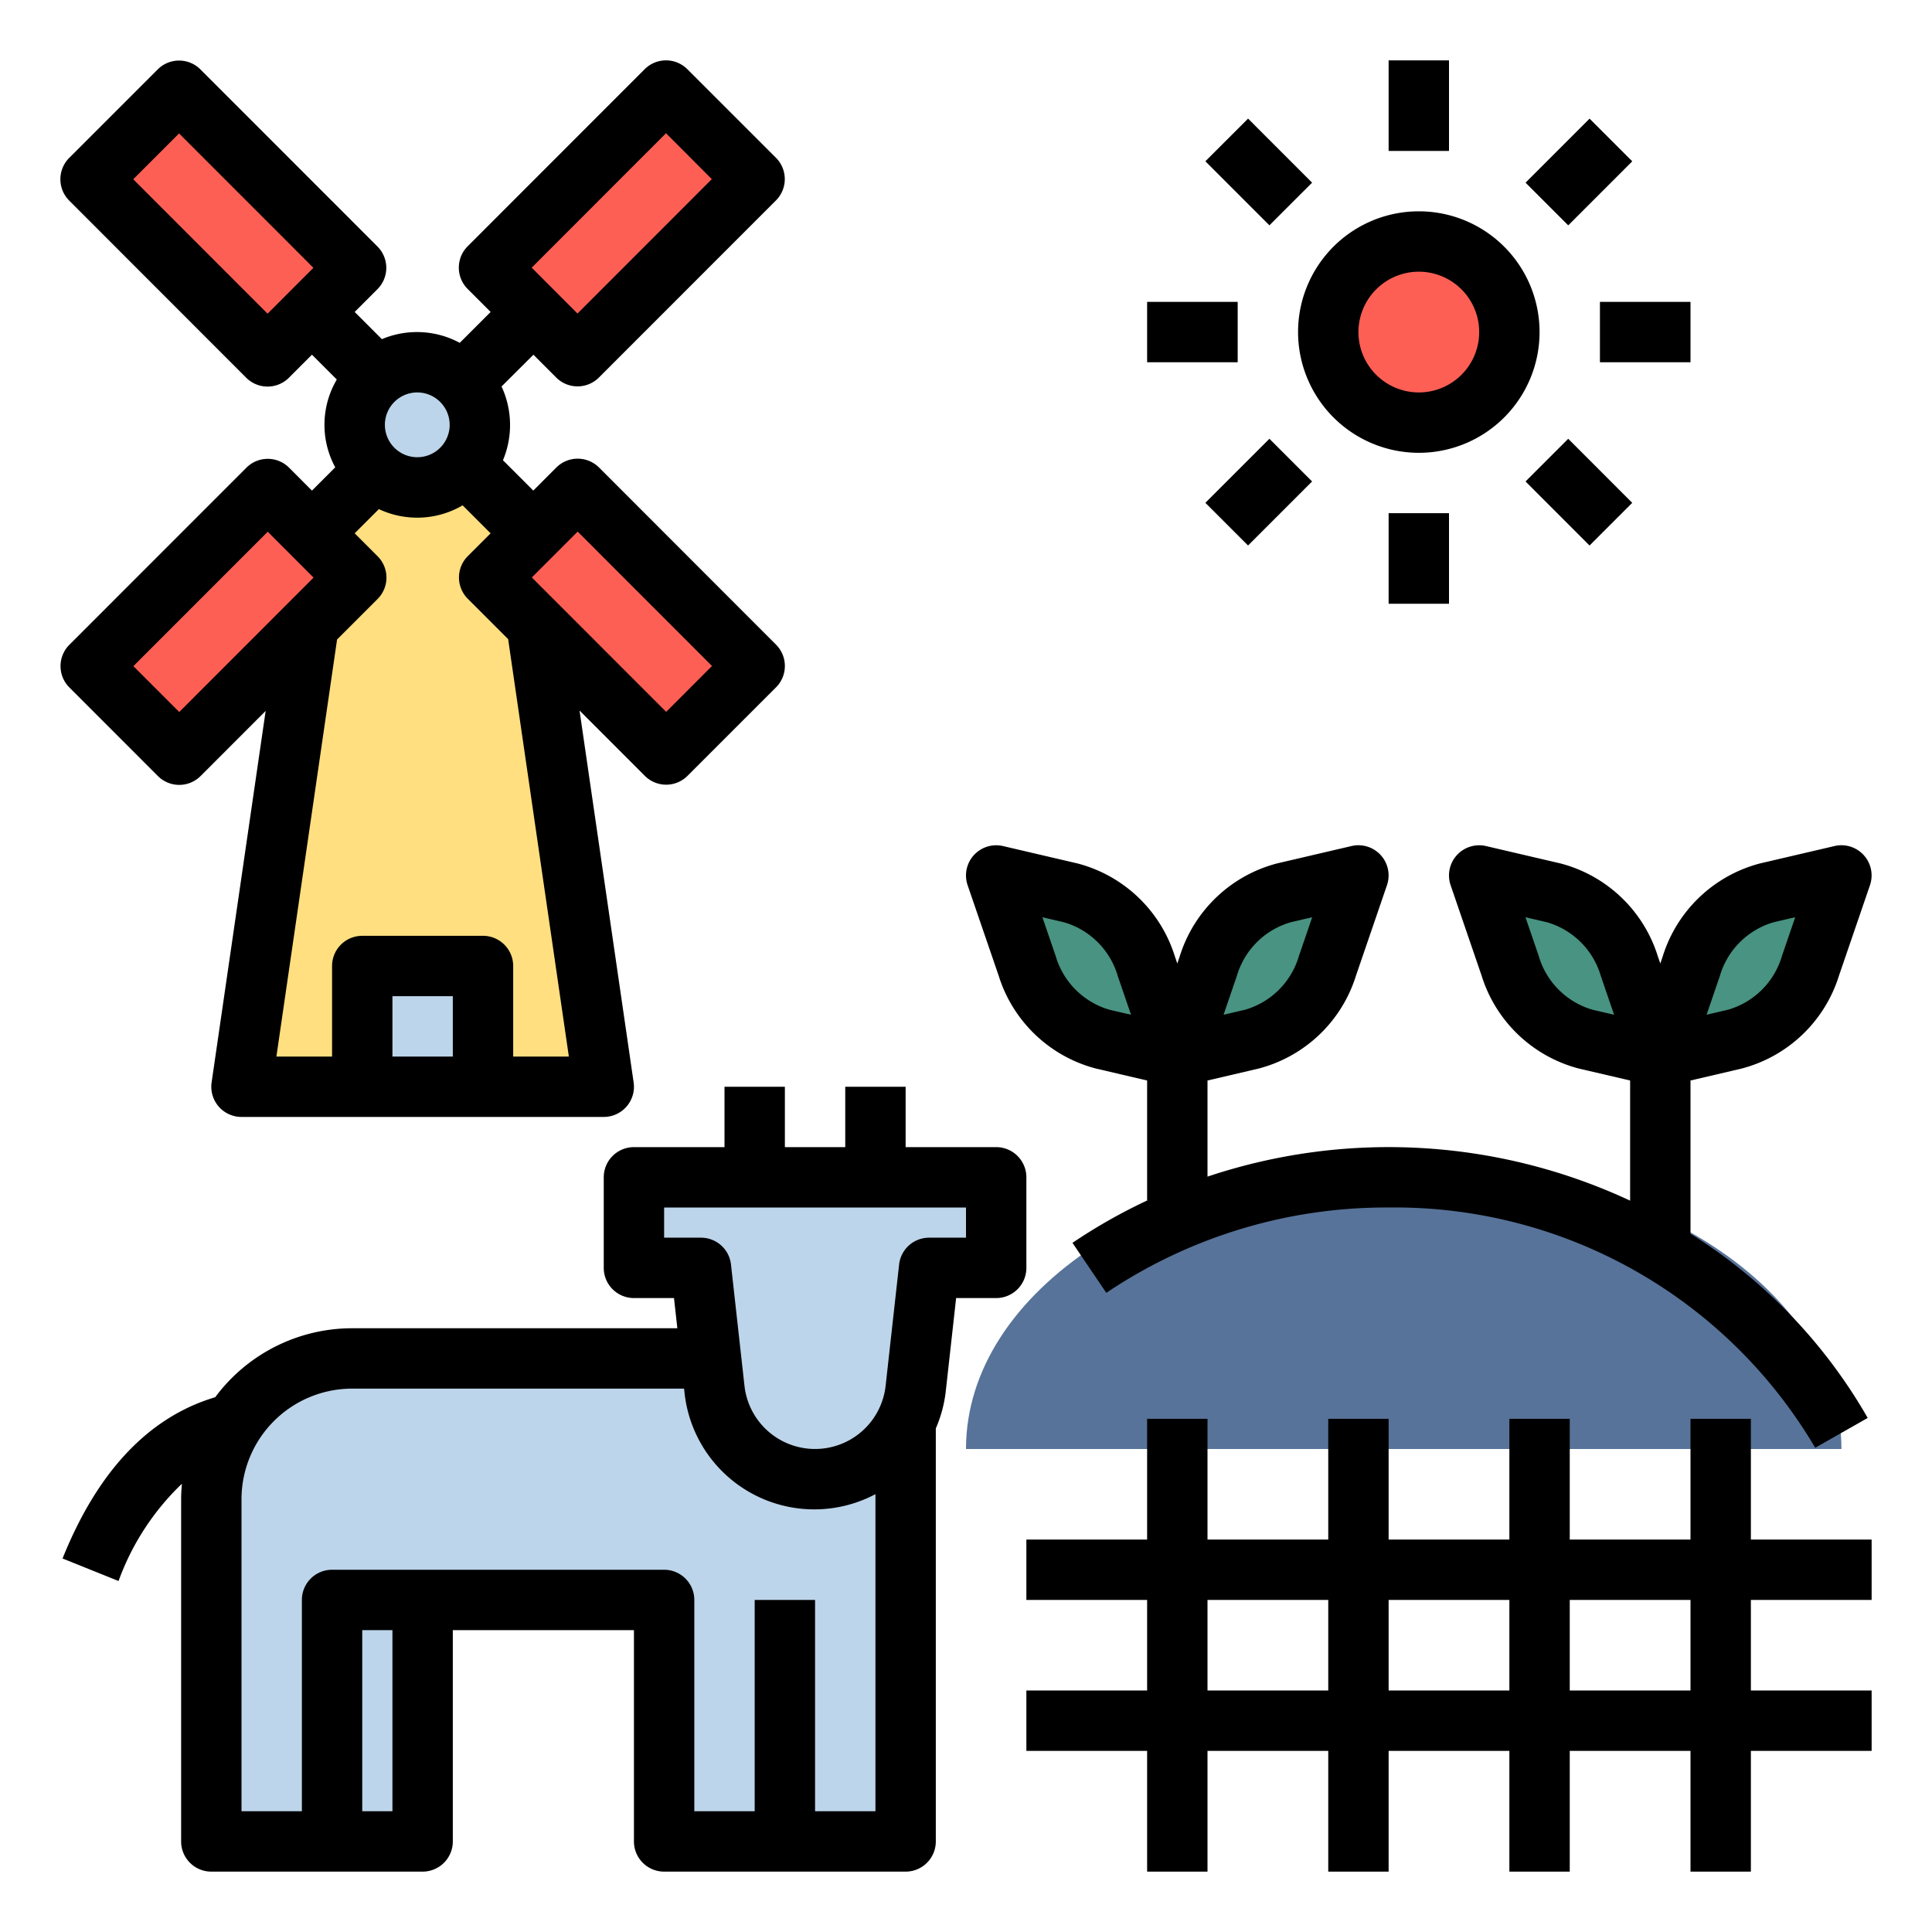 <?xml version="1.0" encoding="UTF-8" standalone="no"?> <svg id="Layer_1" data-name="Layer 1" xmlns="http://www.w3.org/2000/svg" viewBox="0 0 64 64"><title>agricultural-farm-rural-cultivate-agriculture</title><path d="M21,39v3h2.222l.333,3H11.664A4.664,4.664,0,0,0,7,49.664V61h7V53h8v8h8V47.131a3.335,3.335,0,0,0,.331-1.112L30.778,42H33V39Z" style="fill:#bdd5ea"/><path d="M46.5,38.5C38.492,38.5,32,42.753,32,48H61C61,42.753,54.508,38.5,46.5,38.5Z" style="fill:#577399"/><path d="M33,28l2.465.575a3.616,3.616,0,0,1,2.511,2.437L39,34l-2.465-.575a3.616,3.616,0,0,1-2.511-2.437Z" style="fill:#489381"/><path d="M45,28l-2.465.575a3.616,3.616,0,0,0-2.511,2.437L39,34l2.465-.575a3.616,3.616,0,0,0,2.511-2.437Z" style="fill:#489381"/><path d="M49,28l2.465.575a3.616,3.616,0,0,1,2.511,2.437L55,34l-2.465-.575a3.616,3.616,0,0,1-2.511-2.437Z" style="fill:#489381"/><path d="M61,28l-2.465.575a3.616,3.616,0,0,0-2.511,2.437L55,34l2.465-.575a3.616,3.616,0,0,0,2.511-2.437Z" style="fill:#489381"/><polygon points="17 19 16 16 12 16 11 19 8 36 20 36 17 19" style="fill:#ffdf80"/><rect x="12" y="32" width="4" height="4" style="fill:#bdd5ea"/><circle cx="13.822" cy="14.074" r="2.074" style="fill:#bdd5ea"/><rect x="3.256" y="18.526" width="8.295" height="4.147" transform="translate(-12.4 11.273) rotate(-45.014)" style="fill:#fe5f55"/><rect x="16.449" y="5.326" width="8.295" height="4.147" transform="translate(0.802 16.736) rotate(-45.014)" style="fill:#fe5f55"/><rect x="5.324" y="3.258" width="4.147" height="8.295" transform="translate(-3.07 7.397) rotate(-44.986)" style="fill:#fe5f55"/><rect x="18.528" y="16.447" width="4.147" height="8.295" transform="translate(-8.528 20.593) rotate(-44.986)" style="fill:#fe5f55"/><circle cx="47" cy="11" r="3" style="fill:#fe5f55"/><path d="M34,39a1.0 1,0,0,0-1-1H30V36H28v2H26V36H24v2H21a1.0 1,0,0,0-1,1v3a1.0 1,0,0,0,1,1h1.327l.111,1H11.664a5.653,5.653,0,0,0-4.535,2.285C4.944,46.935,3.24,48.719,2.072,51.627l1.855.746A8.427,8.427,0,0,1,6.026,49.151c-.015.169-.026.34-.026.513V61a1.0 1,0,0,0,1,1h7a1.0 1,0,0,0,1-1V54h6v7a1.0 1,0,0,0,1,1h8a1.0 1,0,0,0,1-1V47.319a4.318,4.318,0,0,0,.325-1.19L31.673,43H33a1.0 1,0,0,0,1-1ZM13,60H12V54h1Zm14,0V53H25v7H23V53a1.0 1,0,0,0-1-1H11a1.0 1,0,0,0-1,1v7H8V49.664A3.668,3.668,0,0,1,11.664,46H22.661l.014.129A4.323,4.323,0,0,0,29,49.496V60Zm5-19H30.778a.999.999,0,0,0-.994.89L29.337,45.908a2.352,2.352,0,0,1-4.675,0l-.447-4.019A.999.999,0,0,0,23.222,41H22V40H32Z"/><path d="M62,53V51H58V47H56v4H52V47H50v4H46V47H44v4H40V47H38v4H34v2h4v3H34v2h4v4h2V58h4v4h2V58h4v4h2V58h4v4h2V58h4V56H58V53ZM40,56V53h4v3Zm6,0V53h4v3Zm10,0H52V53h4Z"/><path d="M33.079,32.312a4.593,4.593,0,0,0,3.23,3.086L38,35.793v3.975a18.291,18.291,0,0,0-2.473,1.403l1.121,1.656A16.602,16.602,0,0,1,46,40a16.16,16.16,0,0,1,14.131,7.959l1.739-.988A17.4,17.4,0,0,0,56,40.869V35.793l1.691-.395a4.593,4.593,0,0,0,3.23-3.086l1.024-2.988a1.0 1,0,0,0-1.173-1.298l-2.464.575a4.593,4.593,0,0,0-3.23,3.086L55,31.917l-.079-.229a4.593,4.593,0,0,0-3.23-3.086l-2.464-.575a1.0 1,0,0,0-1.173,1.298l1.024,2.988a4.593,4.593,0,0,0,3.23,3.086L54,35.793v3.98a18.918,18.918,0,0,0-14-.796V35.793l1.691-.395a4.593,4.593,0,0,0,3.23-3.086l1.024-2.988a1.0 1,0,0,0-1.173-1.298l-2.464.575a4.593,4.593,0,0,0-3.23,3.086L39,31.917l-.079-.229a4.593,4.593,0,0,0-3.23-3.086l-2.464-.575a1.0 1,0,0,0-1.173,1.298Zm23.892.023a2.617,2.617,0,0,1,1.793-1.787l.705-.164-.438,1.279a2.617,2.617,0,0,1-1.793,1.787l-.705.164ZM52.763,33.451a2.617,2.617,0,0,1-1.792-1.787l-.438-1.279.706.164a2.617,2.617,0,0,1,1.792,1.787l.438,1.279ZM40.97,32.336a2.617,2.617,0,0,1,1.793-1.787l.705-.164-.438,1.279a2.617,2.617,0,0,1-1.793,1.787l-.705.164ZM35.237,30.549a2.617,2.617,0,0,1,1.792,1.787l.438,1.279-.706-.164a2.617,2.617,0,0,1-1.792-1.787l-.438-1.279Z"/><path d="M9.577,15.493a1,1,0,0,0-1.415,0L2.298,21.359a1,1,0,0,0-0,1.414L5.23,25.707a1,1,0,0,0,1.415,0L8.8,23.551,7.01,35.856A1,1,0,0,0,8,37H20a1,1,0,0,0,.99-1.144l-1.792-12.319,2.163,2.164a1.0 1,0,0,0,1.414,0L25.707,22.769a1,1,0,0,0,0-1.414L19.844,15.487a1.001,1.001,0,0,0-1.415,0l-.763.764-1.005-1.005a3.02,3.02,0,0,0-.047-2.443l1.056-1.052.755.755a1,1,0,0,0,1.415,0l5.864-5.866a1,1,0,0,0,0-1.414L22.77,2.293a1,1,0,0,0-1.415,0L15.492,8.159a1,1,0,0,0-0,1.414l.761.761-1.023,1.023a2.992,2.992,0,0,0-2.58-.122l-.901-.901.755-.755A1,1,0,0,0,12.503,8.165L6.639,2.299a1.0 1,0,0,0-1.414,0L2.293,5.231a1,1,0,0,0-0,1.414L8.156,12.513a1.001,1.001,0,0,0,1.415,0l.763-.764.823.823a2.959,2.959,0,0,0-.052,2.909l-.771.771ZM22.062,4.414l1.518,1.52-4.45,4.452L17.613,8.866ZM4.414,5.938,5.932,4.42l4.45,4.452L8.864,10.391ZM5.938,23.586,4.419,22.066l4.45-4.452,1.518,1.52ZM13,35V33h2v2ZM23.586,22.062l-1.518,1.519-4.45-4.452,1.518-1.519Zm-8.69-7.988A1.073,1.073,0,1,1,13.822,13,1.075,1.075,0,0,1,14.896,14.073Zm-2.345,2.791a2.977,2.977,0,0,0,2.774-.125l.927.927-.755.755a1,1,0,0,0,0,1.414l1.336,1.336L18.844,35H17V32a1.0 1,0,0,0-1-1H12a1.0 1,0,0,0-1,1v3H9.156l2.01-13.816,1.343-1.343a1,1,0,0,0,0-1.414l-.76-.761Z"/><path d="M47,15a4,4,0,1,0-4-4A4.004,4.004,0,0,0,47,15Zm0-6a2,2,0,1,1-2,2A2.002,2.002,0,0,1,47,9Z"/><rect x="46" y="2" width="2" height="3"/><rect x="46" y="17" width="2" height="3"/><rect x="53" y="10" width="3" height="2"/><rect x="38" y="10" width="3" height="2"/><rect x="50.803" y="4.697" width="3" height="2" transform="translate(11.291 38.653) rotate(-45)"/><rect x="40.197" y="15.303" width="3" height="2" transform="translate(0.685 34.259) rotate(-45)"/><rect x="51.303" y="14.803" width="2" height="3" transform="translate(3.785 41.748) rotate(-44.987)"/><rect x="40.697" y="4.197" width="2" height="3" transform="translate(8.179 31.145) rotate(-44.987)"/></svg>